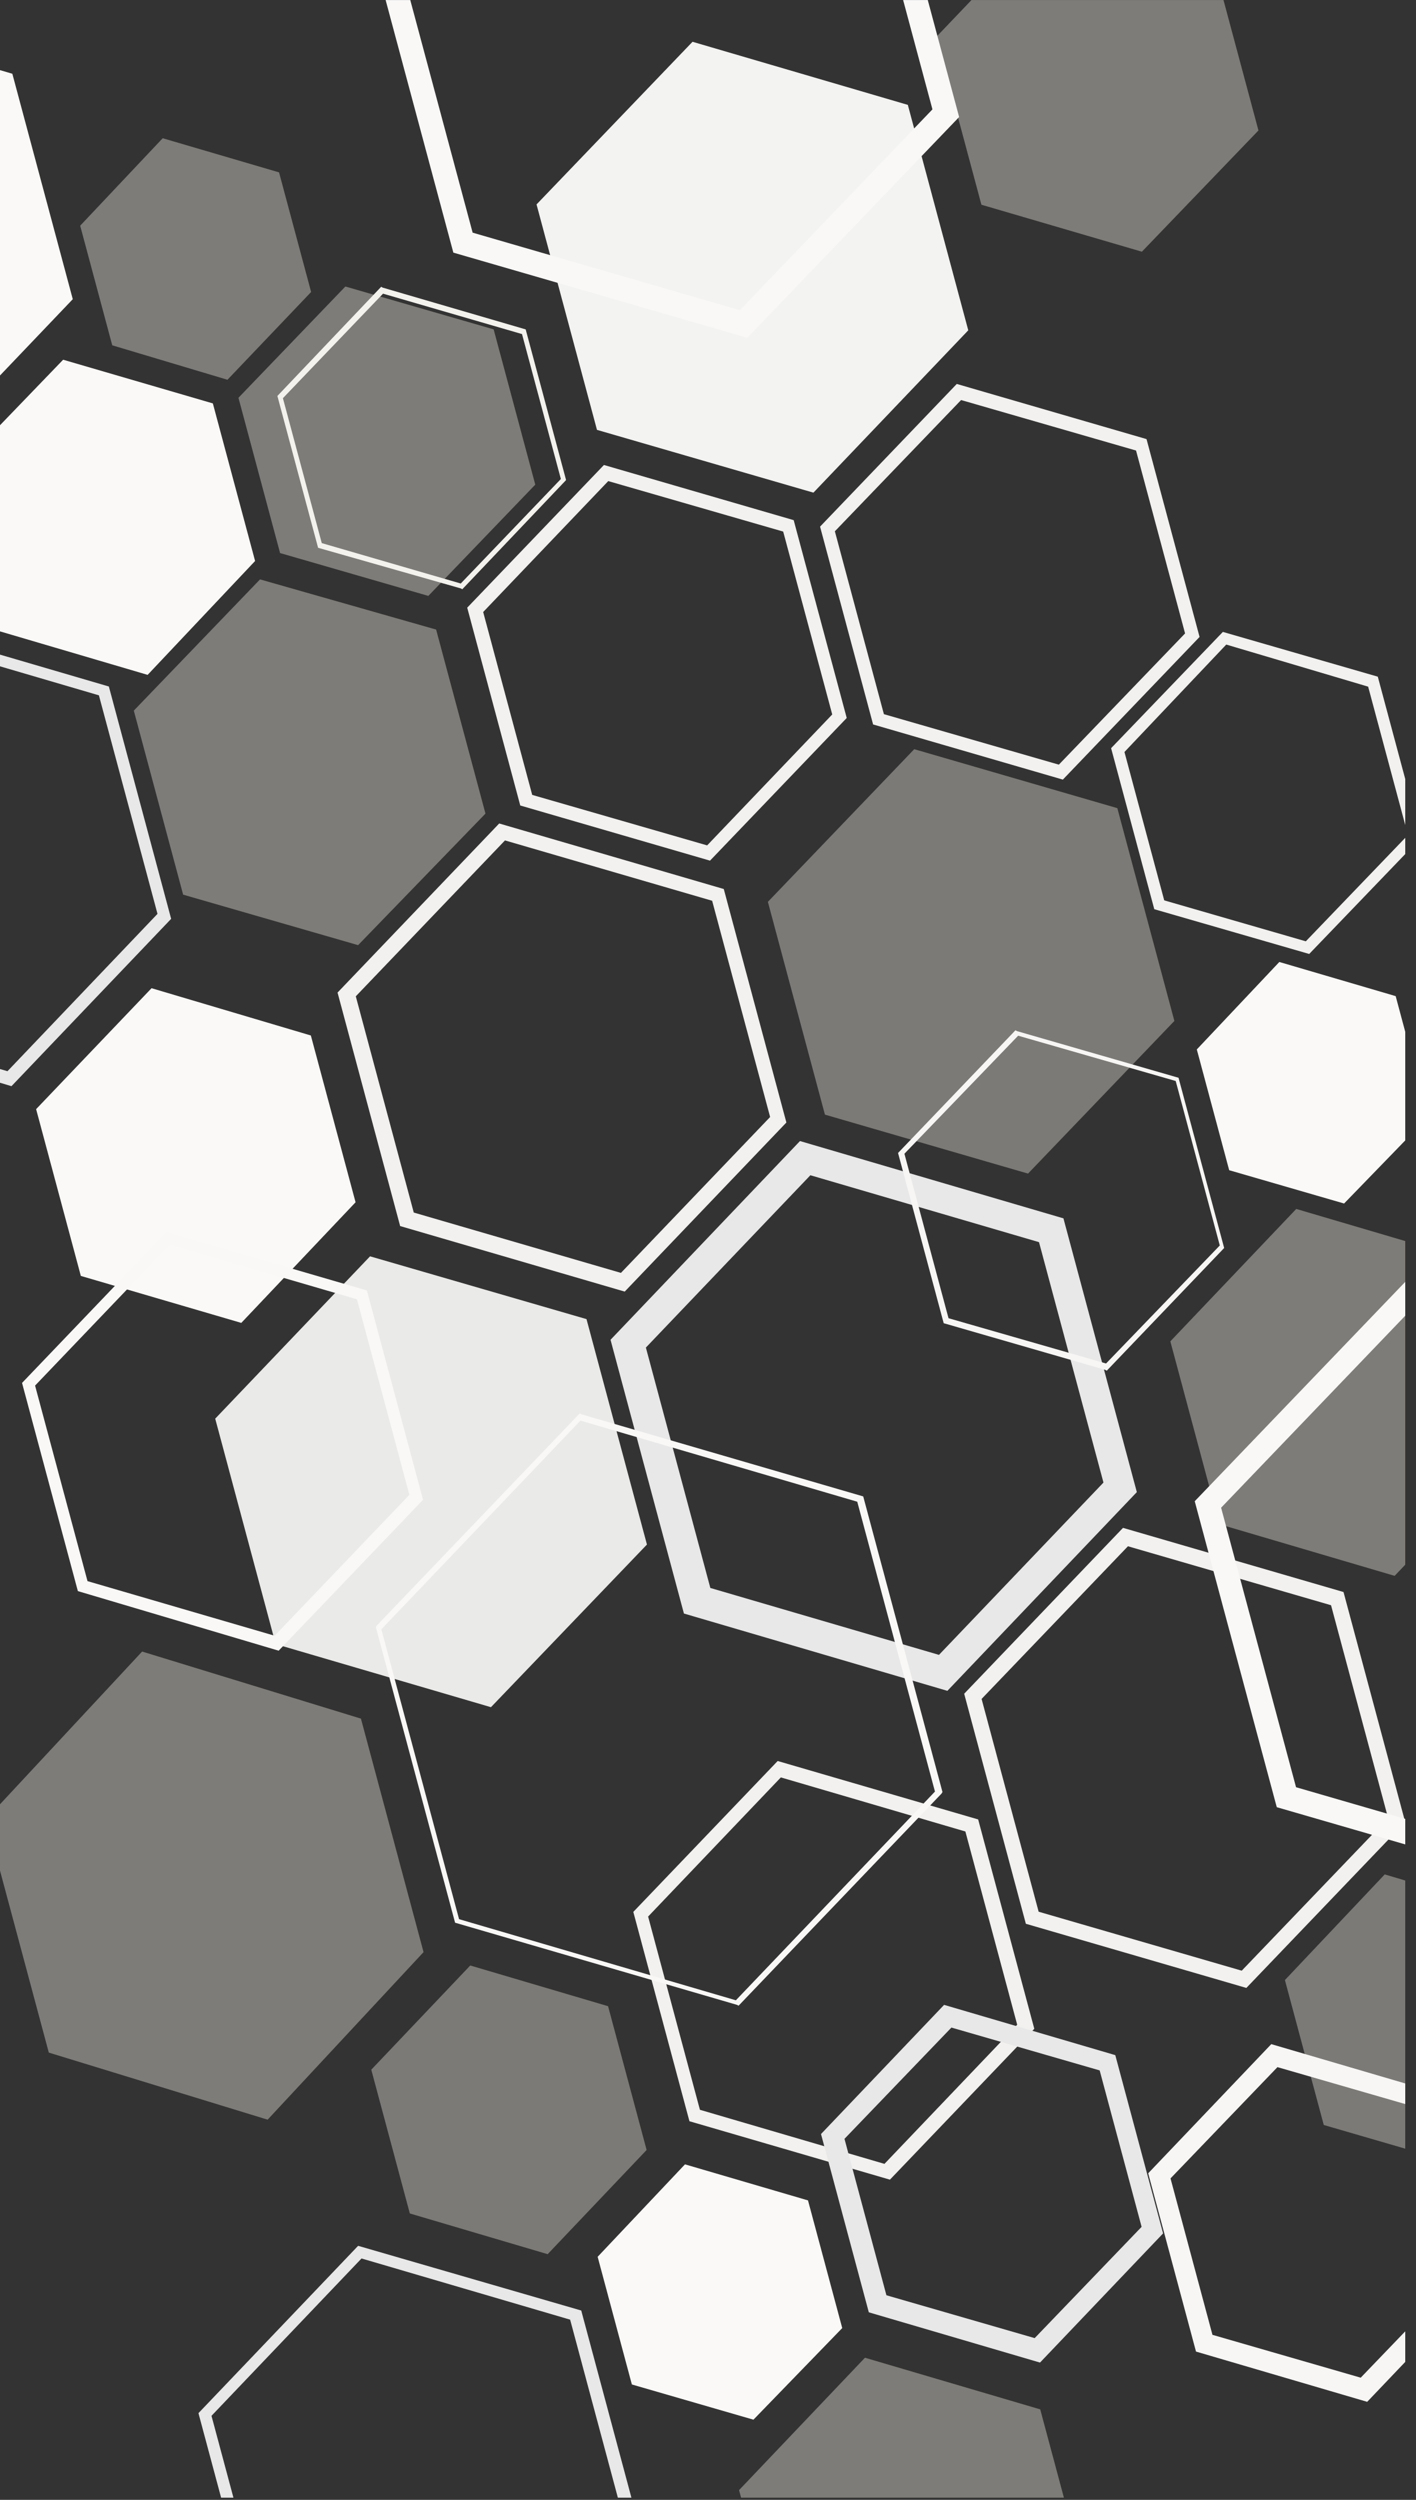 <?xml version="1.0" encoding="UTF-8" standalone="no"?>
<!DOCTYPE svg PUBLIC "-//W3C//DTD SVG 1.1//EN" "http://www.w3.org/Graphics/SVG/1.1/DTD/svg11.dtd">
<svg width="100%" height="100%" viewBox="0 0 119 210" version="1.1" xmlns="http://www.w3.org/2000/svg" xmlns:xlink="http://www.w3.org/1999/xlink" xml:space="preserve" xmlns:serif="http://www.serif.com/" style="fill-rule:evenodd;clip-rule:evenodd;stroke-linejoin:round;stroke-miterlimit:1.414;">
    <rect x="0" y="0" width="119" height="210" fill="#333333" stroke="none"/>
    <g id="Artboard1" transform="matrix(0.861,0,0,0.992,-145.049,-105.218)">
        <rect x="168.427" y="106.071" width="137.201" height="211.502" style="fill:none;"/>
        <clipPath id="_clip1">
            <rect x="168.427" y="106.071" width="137.201" height="211.502"/>
        </clipPath>
        <g clip-path="url(#_clip1)">
            <g transform="matrix(0.301,0.974,-1.122,0.261,268.923,98.411)">
                <g>
                    <g opacity="0.51">
                        <path d="M45.5,90.1L37.6,77L45.5,63.8L61.5,63.8L69.4,77L61.5,90.1L45.5,90.1Z" style="fill:rgb(198,194,186);fill-rule:nonzero;"/>
                        <path d="M22.4,74.8L15.7,63.7L22.4,52.6L35.9,52.6L42.6,63.7L35.9,74.8L22.4,74.8Z" style="fill:rgb(198,194,186);fill-rule:nonzero;"/>
                        <path d="M5,83.9L-0.3,75.3L5,66.6L15.4,66.6L20.7,75.3L15.4,83.9L5,83.9Z" style="fill:rgb(198,194,186);fill-rule:nonzero;"/>
                    </g>
                </g>
                <path d="M104.7,98.9L94.9,82.8L104.7,66.6L124.3,66.6L134.1,82.8L124.3,98.9L104.7,98.9Z" style="fill:rgb(234,234,232);fill-rule:nonzero;"/>
                <path d="M173.5,24.3L167.1,13.9L173.5,3.5L186.1,3.5L192.4,13.9L186.1,24.3L173.5,24.3Z" style="fill:rgb(198,194,186);fill-opacity:0.498;fill-rule:nonzero;"/>
                <path d="M13.2,46.4L3.4,30.2L13.2,14.1L32.8,14.1L42.6,30.2L32.8,46.4L13.2,46.4Z" style="fill:rgb(243,243,242);fill-rule:nonzero;"/>
                <path d="M130.7,65.1L106.9,65.1L94.9,45.4L106.9,25.7L130.7,25.7L142.7,45.4L130.7,65.1ZM108.3,62.4L129.2,62.4L139.6,45.3L129.2,28.2L108.3,28.2L97.9,45.3L108.3,62.4Z" style="fill:rgb(232,232,232);fill-rule:nonzero;"/>
                <path d="M163.3,44.1L143.3,44.1L133.3,27.6L143.3,11.1L163.3,11.1L173.3,27.6L163.3,44.1ZM144.1,42.8L162.6,42.8L171.8,27.6L162.6,12.4L144.1,12.4L134.9,27.6L144.1,42.8Z" style="fill:rgb(242,241,239);fill-rule:nonzero;"/>
                <path d="M172,75.7L153.8,75.7L144.7,60.7L153.8,45.7L172,45.7L181.1,60.7L172,75.7ZM154.5,74.6L171.3,74.6L179.7,60.8L171.3,47L154.5,47L146.1,60.8L154.5,74.6Z" style="fill:rgb(242,241,239);fill-rule:nonzero;"/>
                <path d="M191.4,65.3L175.9,65.3L168.1,52.5L175.9,39.7L191.4,39.7L199.2,52.5L191.4,65.3ZM176.8,63.5L190.4,63.5L197.1,52.4L190.4,41.3L176.8,41.3L170.1,52.4L176.8,63.5Z" style="fill:rgb(232,232,232);fill-rule:nonzero;"/>
                <path d="M93.1,79.7L72.8,79.7L62.6,62.9L72.8,46.1L93.1,46.1L103.3,62.9L93.1,79.7ZM73.5,78.3L92.3,78.3L101.7,62.8L92.3,47.3L73.5,47.3L64.1,62.8L73.5,78.3Z" style="fill:rgb(242,241,239);fill-rule:nonzero;"/>
                <path d="M61.6,60.8L44.4,60.8L35.8,46.6L44.4,32.4L61.6,32.4L70.2,46.6L61.6,60.8ZM45.1,59.6L61,59.6L68.9,46.5L61,33.5L45.1,33.5L37.2,46.6L45.1,59.6Z" style="fill:rgb(242,241,239);fill-rule:nonzero;"/>
                <path d="M36.3,71.6L23.1,71.6L16.5,60.8L16.6,60.7L23.1,50L36.2,50L42.8,60.8L42.7,60.9L36.3,71.6ZM23.4,71.2L36,71.2L42.3,60.8L36,50.4L23.4,50.4L17.1,60.8L23.4,71.2Z" style="fill:rgb(244,242,237);fill-rule:nonzero;"/>
                <path d="M181,86.1L175.4,77L181,67.8L192.1,67.8L197.6,77L192.1,86.1L181,86.1Z" style="fill:rgb(250,249,247);fill-rule:nonzero;"/>
                <path d="M201.7,39.6L186.2,39.6L178.4,26.8L186.2,14L201.7,14L209.5,26.8L201.7,39.6ZM187.1,37.9L200.7,37.9L207.4,26.8L200.7,15.7L187.1,15.7L180.4,26.8L187.1,37.9Z" style="fill:rgb(247,246,245);fill-rule:nonzero;"/>
                <path d="M74.8,42.8L65.6,27.6L74.8,12.4L93.3,12.4L102.5,27.6L93.3,42.8L74.8,42.8Z" style="fill:rgb(198,194,186);fill-opacity:0.498;fill-rule:nonzero;"/>
                <path d="M62.7,30.4L45.5,30.4L36.9,16.2L45.5,2L62.7,2L71.3,16.2L62.7,30.4ZM46.2,29.3L62.1,29.3L70,16.2L62.1,3.1L46.2,3.1L38.3,16.2L46.2,29.3Z" style="fill:rgb(242,241,239);fill-rule:nonzero;"/>
                <path d="M150.8,90.4L125.1,90.4L125,90.3L112.2,69.2L112.3,69.1L125.1,48L150.8,48L150.9,48.1L163.7,69.2L163.6,69.3L150.8,90.4ZM125.4,90L150.6,90L163.2,69.3L150.6,48.6L125.4,48.6L112.8,69.3L125.4,90Z" style="fill:rgb(249,248,247);fill-rule:nonzero;"/>
                <path d="M75.7,106.7L68.4,94.7L75.7,82.8L90.2,82.8L97.5,94.7L90.2,106.7L75.7,106.7Z" style="fill:rgb(250,249,247);fill-rule:nonzero;"/>
                <path d="M160.9,100.4L154.6,90.1L160.9,79.8L173.4,79.8L179.7,90.1L173.4,100.4L160.9,100.4Z" style="fill:rgb(198,194,186);fill-opacity:0.498;fill-rule:nonzero;"/>
                <path d="M22.3,99.5L15.5,88.2L22.3,77L36,77L42.9,88.2L36,99.5L22.3,99.5Z" style="fill:rgb(250,249,247);fill-rule:nonzero;"/>
                <path d="M112.8,37.7L98,37.7L90.6,25.5L90.7,25.4L98,13.3L112.8,13.3L120.2,25.5L120.1,25.6L112.8,37.7ZM98.2,37.2L112.5,37.2L119.6,25.4L112.5,13.6L98.2,13.6L91.1,25.4L98.2,37.2Z" style="fill:rgb(247,246,245);fill-rule:nonzero;"/>
                <path d="M119.2,19.7L111.2,6.6L119.2,-6.5L135.1,-6.5L143.1,6.6L135.1,19.7L119.2,19.7Z" style="fill:rgb(198,194,186);fill-opacity:0.51;fill-rule:nonzero;"/>
                <path d="M83.8,11.6L69.8,11.6L62.8,0L69.8,-11.6L83.8,-11.6L90.8,0L83.8,11.6ZM70.4,10.6L83.3,10.6L89.7,0L83.3,-10.6L70.4,-10.6L63.9,0L70.4,10.6Z" style="fill:rgb(242,241,239);fill-rule:nonzero;"/>
                <path d="M96.1,11.2L90.8,2.6L96.1,-6.1L106.6,-6.1L111.8,2.6L106.6,11.2L96.1,11.2Z" style="fill:rgb(250,249,247);fill-rule:nonzero;"/>
                <path d="M132.2,126.2L122,109.9L132.2,93.6L152.5,93.6L162.7,109.9L152.5,126.2L132.2,126.2Z" style="fill:rgb(198,194,186);fill-opacity:0.51;fill-rule:nonzero;"/>
                <path d="M205.1,121.9L185,121.9L174.9,105.3L185,88.6L205.2,88.6L215.3,105.2L205.1,121.9ZM185.5,120.9L204.5,120.9L214,105.3L204.5,89.7L185.5,89.7L176,105.3L185.5,120.9Z" style="fill:rgb(232,232,232);fill-rule:nonzero;"/>
                <path d="M63.1,124.8L43,124.8L32.9,108.2L43,91.6L63.2,91.6L73.3,108.2L63.1,124.8ZM43.5,123.8L62.5,123.8L72,108.2L62.5,92.6L43.5,92.6L34,108.2L43.5,123.8Z" style="fill:rgb(232,232,232);fill-rule:nonzero;"/>
                <path d="M-8.8,118.4L-18.6,102.2L-8.8,86.1L10.8,86.1L20.6,102.2L10.8,118.4L-8.8,118.4Z" style="fill:rgb(250,249,247);fill-rule:nonzero;"/>
                <path d="M203,79.7L195,66.6L203,53.5L218.9,53.5L226.9,66.6L218.9,79.7L203,79.7Z" style="fill:rgb(198,194,186);fill-opacity:0.51;fill-rule:nonzero;"/>
                <path d="M8.3,10.3L1,-1.7L8.3,-13.8L22.9,-13.8L30.2,-1.7L22.9,10.3L8.3,10.3Z" style="fill:rgb(198,194,186);fill-opacity:0.51;fill-rule:nonzero;"/>
                <path d="M15.3,54.2L-11.3,54.2L-24.6,32.2L-11.3,10.2L15.3,10.2L28.6,32.2L15.3,54.2ZM-10.2,52.2L14.1,52.2L26.2,32.2L14.1,12.2L-10.2,12.2L-22.3,32.2L-10.2,52.2Z" style="fill:rgb(249,248,247);fill-rule:nonzero;"/>
                <path d="M159.3,21.2L132.7,21.2L119.4,-0.8L132.7,-22.8L159.3,-22.8L172.6,-0.8L159.3,21.2ZM133.8,19.2L158.1,19.2L170.2,-0.8L158.1,-20.8L133.8,-20.8L121.7,-0.8L133.8,19.2Z" style="fill:rgb(249,248,247);fill-rule:nonzero;"/>
                <path d="M115.7,113.8L97.6,113.8L88.5,98.8L97.6,83.8L115.8,83.8L124.9,98.8L115.7,113.8ZM98.1,112.8L115.1,112.8L123.6,98.8L115.1,84.8L98.1,84.8L89.6,98.8L98.1,112.8Z" style="fill:rgb(249,248,247);fill-rule:nonzero;"/>
            </g>
        </g>
    </g>
</svg>

